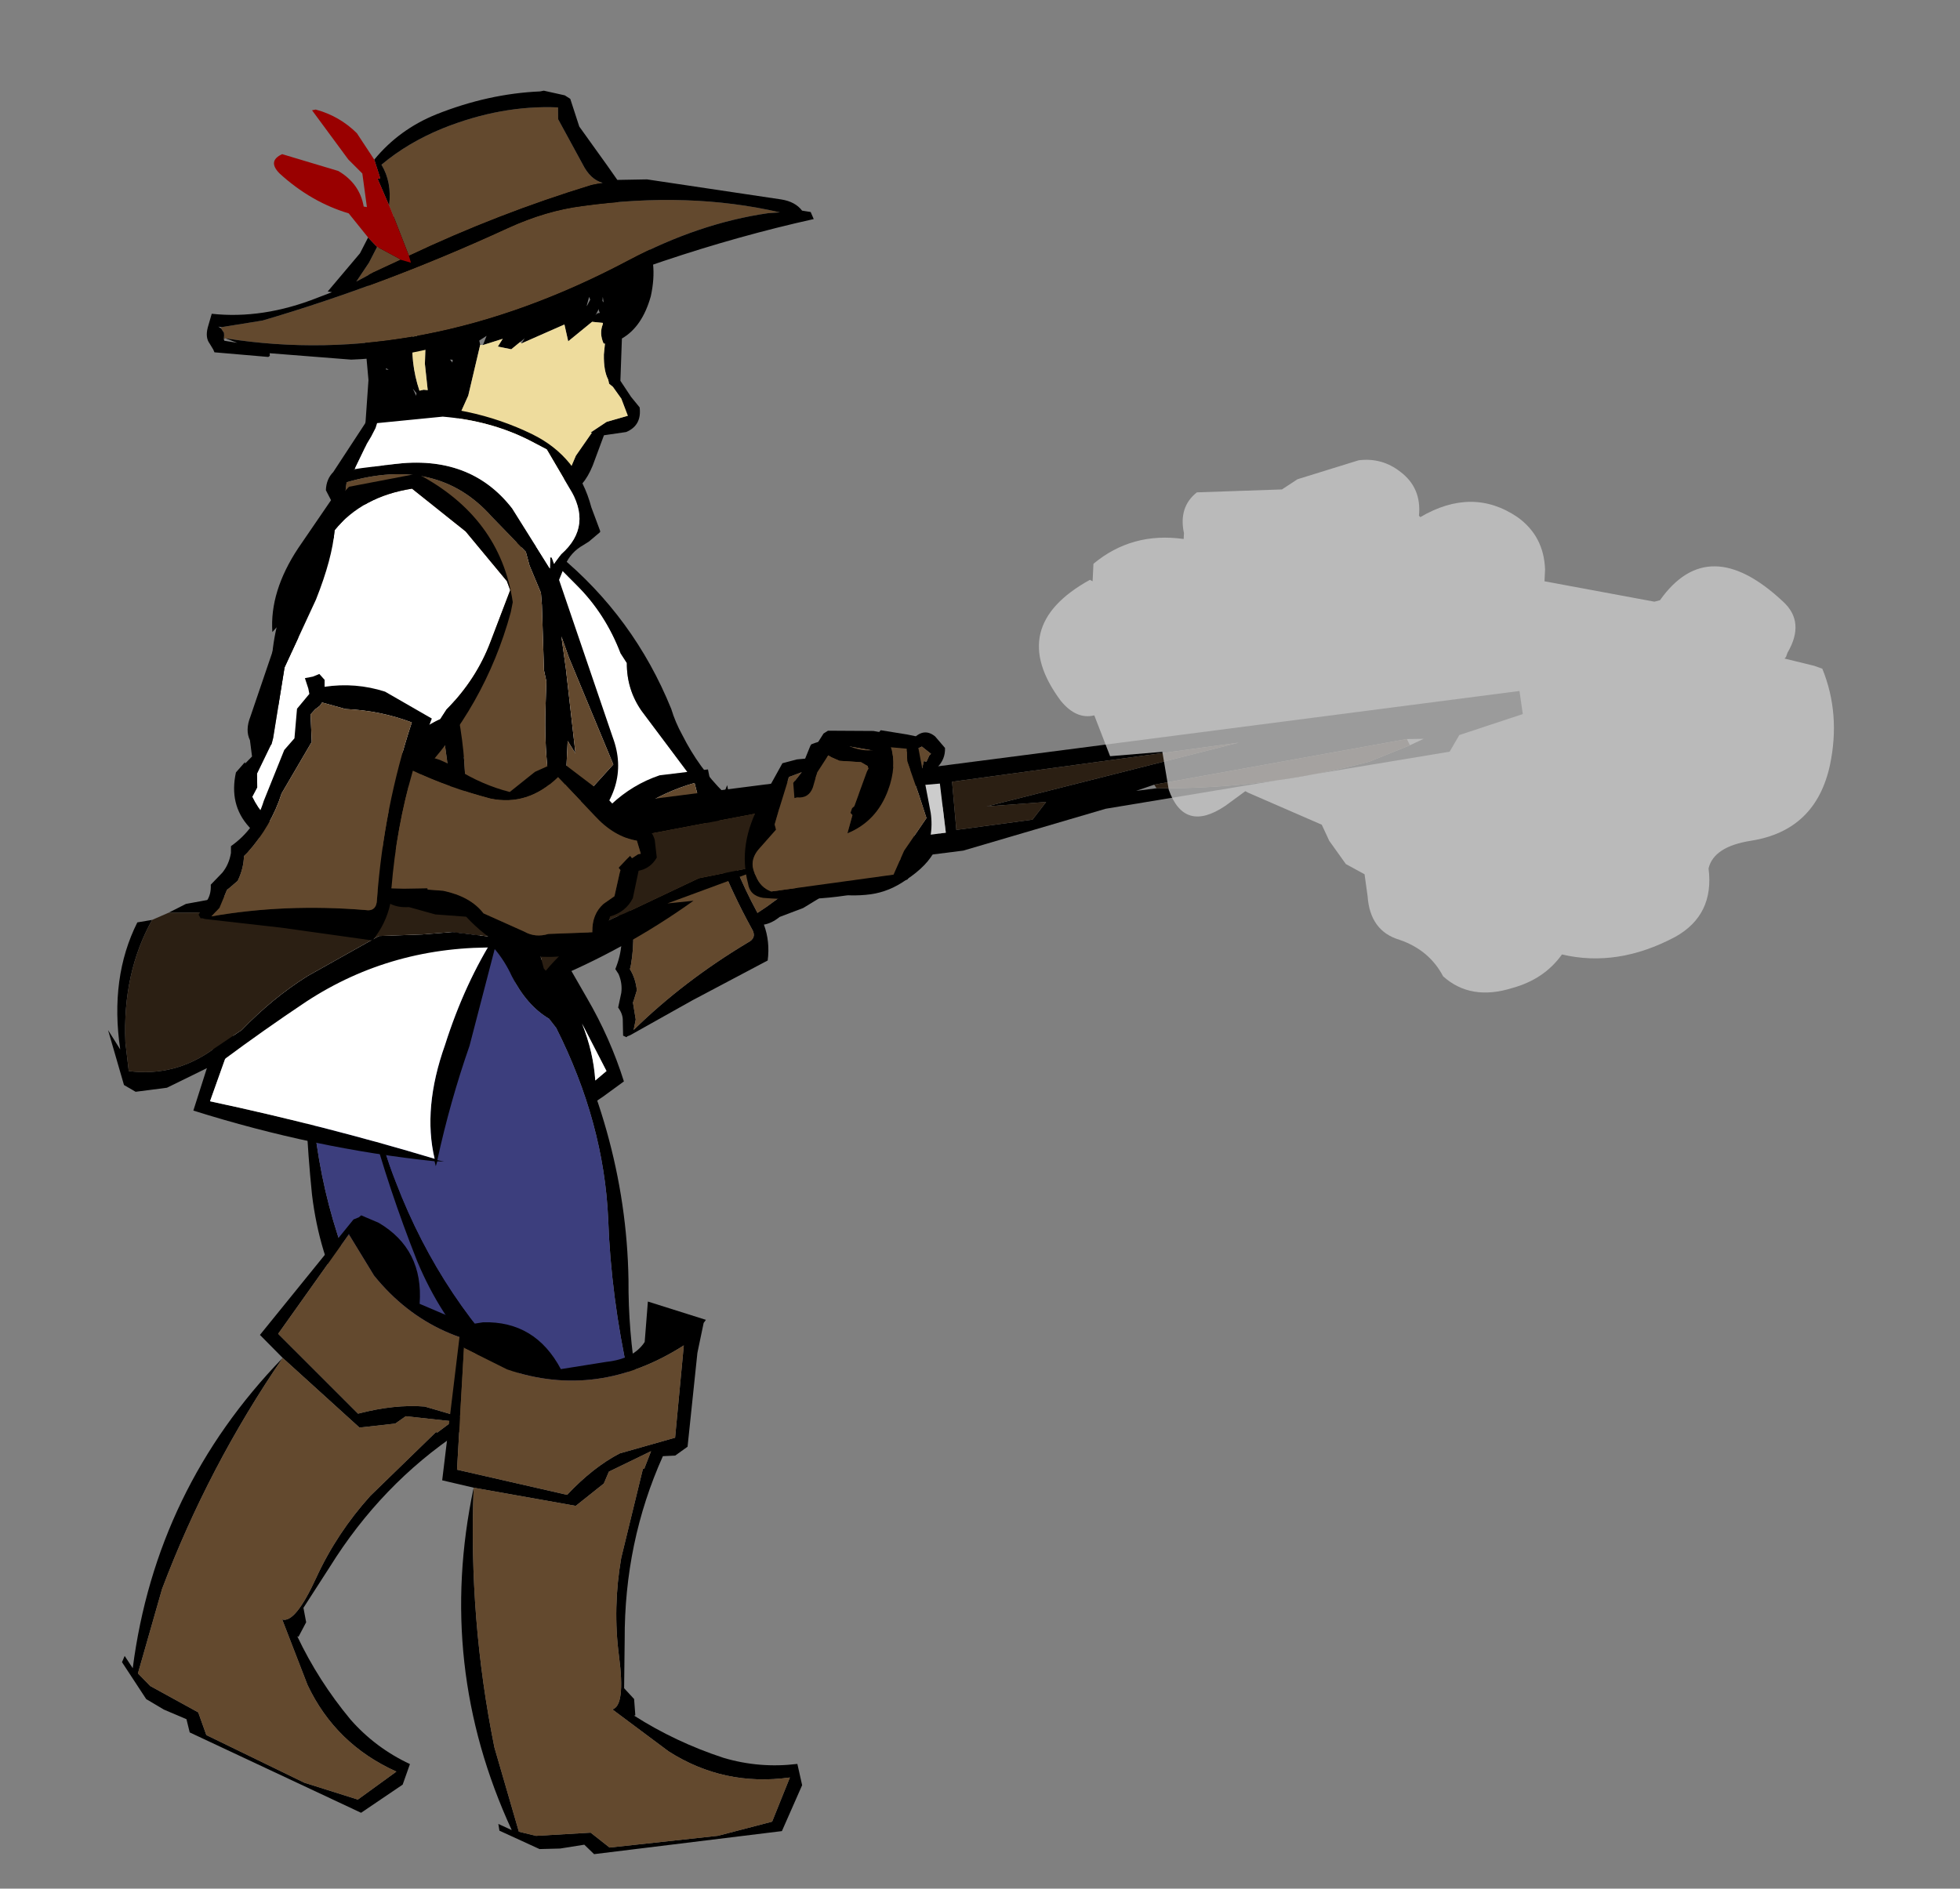 <?xml version="1.0" encoding="UTF-8" standalone="no"?>
<svg xmlns:xlink="http://www.w3.org/1999/xlink" height="415.5px" width="431.1px" xmlns="http://www.w3.org/2000/svg">
  <rect width="100%" height="100%" fill="#808080" stroke="none"/>
  <g transform="matrix(6.0, 0.0, 0.0, 6.0, -3.6, 33.3)">
    <use height="12.7" transform="matrix(0.994, 0.1, -0.1, 0.994, 14.6, -0.5)" width="10.45" xlink:href="#sprite0"/>
    <use height="13.9" transform="matrix(0.212, -0.976, 0.976, 0.212, 13.05, 24.65)" width="11.5" xlink:href="#sprite1"/>
    <use height="17.0" transform="matrix(-0.607, -0.599, 0.655, -0.663, 25.9, 34.85)" width="11.9" xlink:href="#sprite2"/>
    <use height="20.2" transform="matrix(0.998, -0.014, 0.154, 0.996, 10.05, 25.4)" width="8.7" xlink:href="#sprite3"/>
    <use height="20.2" transform="matrix(0.918, 0.391, -0.391, 0.918, 12.05, 38.25)" width="11.55" xlink:href="#sprite4"/>
    <use height="20.2" transform="matrix(0.954, -0.287, 0.418, 0.914, 10.5, 28.9)" width="8.7" xlink:href="#sprite3"/>
    <use height="20.2" transform="matrix(0.985, -0.157, 0.157, 0.985, 15.7, 43.35)" width="11.55" xlink:href="#sprite4"/>
    <use height="30.95" transform="matrix(0.999, 0.032, -0.028, 0.899, 8.5, 9.1)" width="15.75" xlink:href="#sprite5"/>
    <use height="13.9" transform="matrix(0.976, -0.208, 0.208, 0.976, 7.05, 13.65)" width="11.5" xlink:href="#sprite1"/>
    <use height="6.45" transform="matrix(0.965, -0.255, 0.255, 0.965, 3.605, 28.601)" width="53.3" xlink:href="#sprite6"/>
    <use height="17.0" transform="matrix(-0.19, -0.978, 0.978, -0.19, 8.65, 31.95)" width="11.9" xlink:href="#sprite2"/>
    <use height="18.25" transform="matrix(1.004, 0.0, -0.052, 1.069, 39.011, 11.327)" width="29.2" xlink:href="#shape7"/>
    <use height="12.25" transform="matrix(0.785, 0.125, -0.337, 0.91, 11.9, -3.6)" width="25.0" xlink:href="#sprite7"/>
  </g>
  <defs>
    <g id="sprite0" transform="matrix(1.0, 0.0, 0.0, 1.0, 0.0, 0.0)">
      <use height="12.7" transform="matrix(1.0, 0.0, 0.0, 1.0, 0.0, 0.0)" width="10.45" xlink:href="#shape0"/>
    </g>
    <g id="shape0" transform="matrix(1.0, 0.0, 0.0, 1.0, 0.0, 0.0)">
      <path d="M3.5 0.55 L3.55 0.5 Q3.9 0.85 4.1 0.4 L4.35 0.1 4.45 0.1 4.7 0.0 5.05 0.2 5.05 0.45 5.15 0.45 8.2 0.9 8.3 0.9 8.4 1.1 8.4 1.25 Q9.15 1.55 9.75 2.2 L9.95 2.65 Q10.55 3.5 10.4 4.8 10.2 5.95 9.5 6.45 L9.6 8.0 10.05 8.55 10.4 8.9 Q10.55 9.55 10.0 9.85 L9.2 10.05 8.9 11.2 Q8.65 12.05 8.1 12.35 L7.9 12.7 Q5.45 12.5 3.45 11.2 L3.4 11.25 3.4 11.15 3.35 11.1 3.25 11.0 3.0 11.1 2.6 11.05 2.55 11.05 2.45 11.4 2.15 11.65 2.05 11.6 1.8 11.55 1.75 11.55 1.65 11.75 1.3 12.0 1.2 11.8 1.2 11.75 0.55 12.4 Q0.25 12.25 0.35 12.0 L0.55 11.65 0.55 11.5 0.55 11.4 0.45 11.3 0.35 11.2 0.45 10.55 0.4 8.9 0.15 7.6 Q0.05 6.7 0.2 6.05 -0.05 5.45 0.05 4.6 L0.45 3.55 Q0.45 3.15 0.85 2.7 1.65 1.7 2.9 1.15 L2.95 1.25 2.95 1.2 3.25 0.9 3.25 0.85 3.5 0.55 M4.35 7.2 L4.1 9.1 3.55 10.75 3.95 10.9 4.45 11.4 7.65 12.25 Q7.65 12.0 7.8 11.85 L8.0 11.7 8.25 10.9 8.75 10.0 8.7 10.0 9.25 9.55 10.0 9.25 9.7 8.65 9.35 8.25 9.2 8.15 9.15 8.0 Q8.95 7.7 8.9 7.1 L8.9 6.7 8.85 6.7 Q8.65 6.35 8.75 6.0 L8.75 5.95 8.6 5.95 8.35 5.95 7.55 6.75 7.35 6.15 5.85 7.0 5.95 6.8 5.8 6.95 5.5 7.25 5.0 7.2 5.15 6.9 4.45 7.2 4.55 6.85 4.3 7.05 4.35 7.2 M8.7 5.2 L8.65 5.0 8.65 5.15 8.7 5.2 M8.15 5.05 L8.1 5.35 8.1 5.4 8.2 5.15 8.15 5.05 M8.55 5.45 L8.45 5.7 Q8.5 5.6 8.6 5.6 L8.55 5.5 8.55 5.45 M2.0 6.95 L1.85 6.7 1.85 7.0 Q1.85 8.1 2.3 9.1 L2.45 9.05 2.6 9.05 2.4 8.1 2.35 7.35 2.0 7.1 2.0 6.95 M4.0 6.8 L4.05 6.75 4.0 6.75 4.0 6.8 M3.4 7.95 L3.4 7.85 3.3 7.85 3.4 7.95 M2.2 9.2 L2.05 9.05 2.2 9.3 2.2 9.2 M1.0 8.4 L1.0 8.45 1.1 8.45 1.0 8.4 M1.1 10.85 L1.15 10.85 1.1 10.75 1.1 10.85" fill="#000000" fill-rule="evenodd" stroke="none"/>
      <path d="M5.85 7.0 L7.35 6.15 7.55 6.75 8.35 5.95 8.6 5.95 8.75 5.95 8.75 6.0 Q8.65 6.35 8.85 6.7 L8.9 6.7 8.9 7.1 Q8.95 7.7 9.15 8.0 L9.2 8.15 9.35 8.25 9.7 8.65 10.0 9.25 9.25 9.55 8.7 10.0 8.75 10.0 8.25 10.9 8.0 11.7 7.8 11.85 Q7.65 12.0 7.65 12.25 L4.45 11.4 3.95 10.9 3.55 10.75 4.1 9.1 4.35 7.2 4.45 7.2 5.15 6.9 5.0 7.2 5.5 7.25 5.8 6.95 5.85 7.0 M1.85 7.0 L2.0 6.95 2.0 7.1 2.35 7.35 2.4 8.1 2.6 9.05 2.45 9.05 2.3 9.1 Q1.85 8.1 1.85 7.0" fill="#eedc9d" fill-rule="evenodd" stroke="none"/>
    </g>
    <g id="sprite1" transform="matrix(1.0, 0.0, 0.0, 1.0, 0.0, 0.0)">
      <use height="13.9" transform="matrix(1.0, 0.0, 0.0, 1.0, 0.0, 0.0)" width="11.5" xlink:href="#shape1"/>
    </g>
    <g id="shape1" transform="matrix(1.0, 0.0, 0.0, 1.0, 0.0, 0.0)">
      <path d="M5.65 1.45 Q6.9 0.45 8.75 0.55 L10.35 2.5 11.45 4.6 11.5 4.95 10.4 6.65 Q9.6 7.9 8.3 8.75 L8.0 9.05 Q7.05 9.25 6.4 9.95 L3.8 12.95 3.6 13.35 Q2.45 12.85 1.55 11.95 0.85 11.25 0.65 10.4 L0.9 10.1 1.0 9.6 1.7 8.7 1.75 8.65 1.85 8.45 2.8 6.0 4.45 3.8 Q5.35 2.45 5.65 1.45" fill="#ffffff" fill-rule="evenodd" stroke="none"/>
      <path d="M6.5 0.0 L8.9 0.05 9.05 0.05 Q11.7 2.25 11.5 5.4 L11.35 5.75 Q9.7 8.95 6.7 11.0 6.25 11.25 5.85 11.6 4.8 12.45 4.1 13.55 L4.4 13.6 3.95 13.8 3.9 13.85 3.85 13.85 2.6 13.7 Q1.1 12.9 0.3 11.45 -0.25 10.5 0.25 9.4 L0.65 9.1 0.65 9.15 0.8 9.05 0.95 8.95 1.0 8.35 Q0.9 7.95 1.2 7.5 L3.05 4.4 3.6 3.55 4.45 2.4 Q4.4 1.95 4.8 1.75 L5.2 1.2 5.25 0.9 5.35 0.85 6.0 0.35 6.5 0.0 M5.65 1.45 Q5.35 2.45 4.45 3.8 L2.8 6.0 1.85 8.45 1.75 8.65 1.7 8.7 1.0 9.6 0.9 10.1 0.65 10.4 Q0.85 11.25 1.55 11.95 2.45 12.85 3.6 13.35 L3.8 12.95 6.4 9.95 Q7.05 9.25 8.0 9.05 L8.3 8.75 Q9.6 7.9 10.4 6.65 L11.5 4.95 11.45 4.6 10.35 2.5 8.75 0.55 Q6.9 0.45 5.65 1.45" fill="#000000" fill-rule="evenodd" stroke="none"/>
    </g>
    <g id="sprite2" transform="matrix(1.0, 0.0, 0.0, 1.0, 0.0, 0.0)">
      <use height="17.0" transform="matrix(1.0, 0.0, 0.0, 1.0, 0.0, 0.0)" width="11.9" xlink:href="#shape2"/>
    </g>
    <g id="shape2" transform="matrix(1.0, 0.0, 0.0, 1.0, 0.0, 0.0)">
      <path d="M5.85 2.05 Q5.4 1.95 5.0 1.65 L4.8 1.3 4.75 1.2 4.15 0.8 3.9 0.45 Q3.85 3.2 3.05 6.05 2.9 6.45 3.35 6.55 6.65 7.45 9.5 9.05 10.15 8.0 10.45 6.75 L10.85 5.95 10.75 5.85 10.65 5.65 10.5 5.45 9.5 5.3 7.85 3.85 Q6.75 3.25 5.95 2.2 L5.85 2.05 M6.3 1.65 Q6.75 2.65 7.7 3.15 L9.4 4.25 9.75 4.7 10.8 5.0 11.25 5.55 11.45 5.55 11.85 5.5 11.85 5.8 11.9 6.05 11.65 6.2 11.4 6.15 Q11.35 7.3 10.8 8.3 L9.5 9.8 8.2 9.0 Q8.2 9.65 7.5 10.35 6.75 11.15 6.3 12.1 L6.85 13.15 7.05 14.0 7.0 14.2 5.6 15.45 4.15 16.35 Q4.15 16.95 3.55 17.0 L2.9 16.95 Q2.55 16.65 2.55 16.2 L1.6 15.8 Q1.15 15.45 1.1 14.85 -0.35 14.15 0.1 12.2 0.25 11.4 0.75 10.8 1.3 10.15 2.1 9.65 L2.4 8.55 2.85 7.65 Q2.9 7.25 3.1 7.0 2.4 6.7 1.9 6.1 L3.0 2.9 3.85 0.2 3.9 0.1 3.9 0.0 3.9 0.05 4.05 0.0 4.5 0.4 Q4.7 0.6 5.05 0.65 L5.4 1.15 Q5.65 1.45 6.05 1.6 L6.3 1.65 M3.55 7.6 L3.4 8.45 3.35 8.45 3.2 9.0 Q2.8 9.95 2.1 10.3 L1.15 11.65 Q0.85 12.0 0.9 12.5 L0.65 14.1 Q1.3 14.2 1.6 14.7 L1.8 15.15 2.6 15.5 2.7 15.55 2.8 15.5 3.05 15.85 3.15 16.0 3.05 16.05 3.15 16.3 3.15 16.4 3.65 16.35 Q3.95 15.55 4.85 15.0 L6.5 13.95 Q5.65 12.65 6.2 11.35 6.9 9.9 7.75 8.75 5.8 7.75 3.65 7.15 L3.55 7.6" fill="#000000" fill-rule="evenodd" stroke="none"/>
      <path d="M5.85 2.05 L5.95 2.2 Q6.75 3.25 7.85 3.85 L9.5 5.3 10.5 5.45 10.65 5.65 10.75 5.85 10.85 5.95 10.45 6.75 Q10.15 8.0 9.5 9.05 6.65 7.45 3.35 6.55 2.9 6.45 3.05 6.05 3.85 3.2 3.9 0.45 L4.15 0.8 4.75 1.2 4.8 1.3 5.0 1.65 Q5.4 1.95 5.85 2.05 M3.55 7.6 L3.65 7.15 Q5.8 7.75 7.75 8.75 6.9 9.9 6.2 11.35 5.65 12.65 6.5 13.95 L4.85 15.0 Q3.95 15.55 3.65 16.35 L3.15 16.4 3.15 16.3 3.05 16.05 3.15 16.0 3.05 15.85 2.8 15.5 2.7 15.55 2.6 15.5 1.8 15.15 1.6 14.7 Q1.3 14.2 0.65 14.1 L0.9 12.5 Q0.85 12.0 1.15 11.65 L2.1 10.3 Q2.8 9.95 3.2 9.0 L3.35 8.45 3.4 8.45 3.55 7.6" fill="#63492e" fill-rule="evenodd" stroke="none"/>
    </g>
    <g id="sprite3" transform="matrix(1.0, 0.0, 0.0, 1.0, 0.0, 0.0)">
      <use height="20.2" transform="matrix(1.0, 0.0, 0.0, 1.0, 0.0, 0.0)" width="8.7" xlink:href="#shape3"/>
    </g>
    <g id="shape3" transform="matrix(1.0, 0.0, 0.0, 1.0, 0.0, 0.0)">
      <path d="M6.9 1.6 L6.6 0.95 5.9 0.45 Q5.55 0.1 4.95 0.45 0.8 4.25 0.5 9.9 0.2 14.6 1.95 18.55 L2.8 19.75 Q4.2 19.9 5.35 19.25 6.0 16.2 7.1 13.45 8.45 10.0 8.3 6.15 L8.2 5.75 Q7.65 5.05 7.6 3.85 7.6 2.6 6.9 1.6 M4.75 0.0 Q8.25 0.65 8.6 4.55 9.1 10.45 6.85 15.8 6.05 17.6 5.55 19.5 L5.5 19.85 4.6 20.0 2.65 20.15 Q-0.15 17.25 0.0 12.9 0.15 10.05 0.6 7.35 1.4 2.9 4.75 0.0" fill="#000000" fill-rule="evenodd" stroke="none"/>
      <path d="M6.9 1.6 Q7.6 2.6 7.6 3.85 7.65 5.05 8.2 5.75 L8.3 6.15 Q8.45 10.0 7.1 13.45 6.0 16.2 5.35 19.25 4.2 19.9 2.8 19.75 L1.95 18.55 Q0.2 14.6 0.5 9.9 0.8 4.25 4.95 0.45 5.55 0.1 5.9 0.45 L6.6 0.95 6.9 1.6" fill="#3c3e7d" fill-rule="evenodd" stroke="none"/>
    </g>
    <g id="sprite4" transform="matrix(1.0, 0.0, 0.0, 1.0, 0.0, 0.0)">
      <use height="20.2" transform="matrix(1.0, 0.0, 0.0, 1.0, 0.0, 0.0)" width="11.55" xlink:href="#shape4"/>
    </g>
    <g id="shape4" transform="matrix(1.0, 0.0, 0.0, 1.0, 0.0, 0.0)">
      <path d="M1.9 0.1 L1.95 0.0 2.65 0.0 Q4.55 0.25 5.2 2.15 L6.1 2.15 6.9 2.15 Q7.9 2.2 8.4 1.65 L8.75 0.2 10.75 1.2 10.65 1.3 10.25 2.35 9.35 5.7 8.85 5.95 8.4 5.9 Q6.5 8.8 5.95 12.35 L5.65 14.1 5.95 14.55 5.9 15.15 5.85 15.15 Q7.2 16.35 8.85 17.2 10.1 17.8 11.5 17.85 L11.55 18.65 10.55 20.2 3.6 19.95 3.3 19.55 2.4 19.55 1.65 19.45 0.3 18.55 0.3 18.3 0.75 18.6 Q-1.05 12.2 1.35 5.95 L0.25 5.5 1.75 0.25 1.9 0.1 M1.8 0.85 L0.85 5.2 4.7 6.75 Q5.8 5.9 6.85 5.55 L8.95 5.3 9.8 2.0 Q6.35 3.5 3.25 1.85 L1.85 0.85 1.8 0.8 1.8 0.85 M11.15 18.3 Q8.7 18.25 6.9 16.65 L5.1 14.8 Q5.6 14.75 5.65 12.9 5.7 11.1 6.3 9.35 L7.6 6.25 7.65 6.25 8.0 5.65 6.35 6.15 6.1 6.55 4.95 7.2 1.35 5.95 Q0.4 10.7 0.6 15.5 L1.0 18.7 1.6 18.95 3.6 19.15 4.2 19.8 8.2 20.0 10.25 19.8 11.15 18.3" fill="#000000" fill-rule="evenodd" stroke="none"/>
      <path d="M1.85 0.85 L3.25 1.85 Q6.35 3.5 9.8 2.0 L8.95 5.3 6.85 5.55 Q5.8 5.9 4.7 6.75 L0.85 5.2 1.8 0.85 1.85 0.85 M11.15 18.3 L10.25 19.8 8.2 20.0 4.2 19.8 3.6 19.15 1.6 18.95 1.0 18.7 0.6 15.5 Q0.4 10.7 1.35 5.95 L4.95 7.2 6.1 6.55 6.35 6.15 8.0 5.65 7.65 6.25 7.6 6.25 6.3 9.35 Q5.7 11.1 5.65 12.9 5.6 14.75 5.1 14.8 L6.9 16.65 Q8.7 18.25 11.15 18.3" fill="#63492e" fill-rule="evenodd" stroke="none"/>
    </g>
    <g id="sprite5" transform="matrix(1.0, 0.0, 0.0, 1.0, 0.0, 0.0)">
      <use height="30.95" transform="matrix(1.0, 0.0, 0.0, 1.0, 0.0, 0.0)" width="15.75" xlink:href="#shape5"/>
    </g>
    <g id="shape5" transform="matrix(1.0, 0.0, 0.0, 1.0, 0.0, 0.0)">
      <path d="M13.85 5.3 L13.65 5.45 Q13.2 5.75 13.0 6.3 L12.8 6.9 14.95 13.25 Q15.7 15.3 14.0 17.15 L12.95 18.1 12.65 19.45 12.35 20.65 12.7 20.55 12.55 20.75 14.3 23.9 Q15.2 25.5 15.75 27.25 L15.0 27.9 14.75 28.1 14.7 28.6 14.5 28.15 14.3 27.7 13.3 25.1 11.35 21.35 11.0 21.35 10.05 26.0 Q9.4 28.3 9.0 30.7 L9.25 30.75 9.0 30.75 8.95 30.95 8.9 30.75 Q4.5 30.4 0.0 29.0 L1.0 25.1 Q1.55 22.6 3.1 20.75 L2.7 20.6 Q2.1 19.85 2.4 18.95 L2.75 17.25 Q2.8 16.65 3.25 16.4 L3.4 16.45 3.65 16.55 3.7 16.65 3.75 16.75 3.75 16.85 3.75 16.95 3.95 16.95 Q3.7 14.55 2.6 12.25 L2.35 10.95 Q2.35 10.05 2.5 9.2 L2.35 9.4 Q2.2 7.75 3.2 5.95 L4.35 3.95 4.15 3.55 Q4.15 3.1 4.4 2.8 L5.5 0.8 Q5.8 0.1 6.6 0.0 9.35 -0.15 11.65 1.0 13.35 1.85 13.9 3.9 L14.25 4.85 14.25 4.9 13.85 5.3 M13.25 16.7 L13.85 15.85 15.0 14.35 13.25 10.05 12.95 9.2 13.15 10.5 13.6 13.95 13.3 13.45 13.25 16.7 M12.45 6.45 L12.45 6.0 12.5 6.0 12.6 6.25 12.85 5.85 Q14.0 4.65 13.05 3.1 L12.2 1.6 11.55 1.25 Q10.1 0.5 8.35 0.4 L5.95 0.75 5.9 0.95 5.75 1.3 5.6 1.6 5.2 2.6 5.15 2.7 5.2 2.65 5.45 2.6 6.6 2.4 Q9.4 1.9 11.0 4.05 L12.45 6.45 12.45 6.5 12.45 6.45 M5.35 3.45 L5.6 3.45 5.75 3.5 5.9 3.6 Q7.9 7.25 8.95 11.25 9.95 14.95 9.45 18.6 L11.5 18.35 13.05 16.9 Q12.45 14.8 12.45 12.15 L12.45 11.05 12.35 10.6 12.2 7.95 12.15 7.45 11.7 6.35 11.55 5.8 10.25 4.4 Q8.2 2.0 4.9 3.2 L4.85 3.8 5.35 3.45 M3.0 8.45 L3.0 9.3 3.15 9.35 3.55 9.95 4.15 10.65 4.3 10.9 4.35 10.95 4.55 11.0 4.9 11.1 5.1 11.25 Q6.35 11.0 7.3 9.95 L7.85 9.55 Q7.0 6.6 5.55 4.0 5.15 4.15 4.9 4.6 L4.65 5.1 4.15 6.35 3.0 8.45 M5.5 11.55 L7.05 12.3 Q8.15 12.65 8.75 13.35 L8.5 12.05 8.05 10.1 7.05 11.15 Q6.25 11.7 5.5 11.55 M5.0 12.0 Q3.6 11.2 3.05 10.2 L3.55 12.85 4.5 17.0 4.55 17.3 4.6 17.4 8.15 18.45 9.25 18.6 Q9.2 16.2 8.8 13.75 6.95 13.15 5.0 12.0 M11.9 18.9 L10.7 19.2 10.0 19.25 10.05 20.1 10.15 21.0 11.8 20.75 Q11.7 20.25 11.75 19.6 L11.9 18.9 M9.25 19.25 L6.95 18.85 6.35 18.45 Q5.2 18.5 4.35 17.95 L3.95 18.1 3.95 17.55 3.5 17.35 3.2 17.3 Q3.05 17.55 3.05 17.85 L3.1 18.6 2.9 19.35 2.85 19.75 Q5.95 21.25 9.4 21.1 9.2 20.8 9.15 20.3 L9.25 19.45 9.25 19.25 M9.9 21.45 L3.9 20.95 Q3.95 21.55 3.05 22.45 2.15 23.3 1.8 24.45 L0.6 28.6 Q4.85 29.45 8.9 30.65 8.4 28.6 9.15 26.0 9.8 23.45 10.9 21.4 L10.3 21.45 10.3 21.5 9.9 21.45 M12.35 21.0 L12.3 21.5 12.25 21.6 11.95 21.2 11.45 21.3 12.85 22.65 Q12.45 21.7 12.5 20.85 L12.35 21.0 M15.1 26.85 L14.15 24.95 Q14.6 26.1 14.7 27.25 L15.1 26.85" fill="#000000" fill-rule="evenodd" stroke="none"/>
      <path d="M13.25 16.7 L13.3 13.45 13.6 13.95 13.15 10.5 12.95 9.2 13.25 10.05 15.0 14.35 13.85 15.85 13.25 16.7 M5.35 3.45 L4.85 3.8 4.9 3.2 Q8.2 2.0 10.25 4.4 L11.55 5.8 11.7 6.35 12.15 7.45 12.2 7.95 12.35 10.6 12.45 11.05 12.45 12.15 Q12.45 14.8 13.05 16.9 L11.5 18.35 9.45 18.6 Q9.95 14.95 8.95 11.25 7.9 7.25 5.9 3.6 L5.75 3.5 5.6 3.45 5.35 3.45 M5.0 12.0 Q6.95 13.15 8.8 13.75 9.2 16.2 9.25 18.6 L8.15 18.45 4.6 17.4 4.55 17.3 4.5 17.0 3.55 12.85 3.05 10.2 Q3.6 11.2 5.0 12.0 M5.5 11.55 Q6.25 11.7 7.05 11.15 L8.05 10.1 8.5 12.05 8.75 13.35 Q8.15 12.65 7.05 12.3 L5.5 11.55 M9.25 19.25 L9.25 19.45 9.15 20.3 Q9.2 20.8 9.4 21.1 5.95 21.25 2.85 19.75 L2.9 19.35 3.1 18.6 3.05 17.85 Q3.05 17.55 3.2 17.3 L3.5 17.35 3.95 17.55 3.95 18.1 4.35 17.95 Q5.2 18.5 6.35 18.45 L6.95 18.85 9.25 19.25" fill="#63492e" fill-rule="evenodd" stroke="none"/>
      <path d="M5.2 2.6 L5.6 1.6 5.75 1.3 5.9 0.95 5.95 0.75 8.35 0.4 Q10.1 0.5 11.55 1.25 L12.2 1.6 13.05 3.1 Q14.0 4.65 12.85 5.85 L12.6 6.25 12.5 6.0 12.45 6.0 12.45 6.45 11.0 4.05 Q9.4 1.9 6.6 2.4 L5.45 2.6 5.2 2.65 5.2 2.6 M3.0 8.45 L4.15 6.35 4.65 5.1 4.9 4.6 Q5.15 4.15 5.55 4.0 7.0 6.6 7.85 9.55 L7.3 9.95 Q6.35 11.0 5.1 11.25 L4.9 11.1 4.55 11.0 4.35 10.95 4.3 10.9 4.15 10.65 3.55 9.95 3.15 9.35 3.0 9.3 3.0 8.45 M15.1 26.85 L14.7 27.25 Q14.6 26.1 14.15 24.95 L15.1 26.85 M12.35 21.0 L12.5 20.85 Q12.45 21.7 12.85 22.65 L11.45 21.3 11.95 21.2 12.25 21.6 12.3 21.5 12.35 21.0 M9.9 21.45 L10.3 21.5 10.3 21.45 10.9 21.4 Q9.8 23.45 9.15 26.0 8.4 28.6 8.9 30.65 4.85 29.45 0.6 28.6 L1.8 24.45 Q2.15 23.3 3.05 22.45 3.95 21.55 3.9 20.95 L9.9 21.45" fill="#ffffff" fill-rule="evenodd" stroke="none"/>
      <path d="M11.9 18.9 L11.75 19.6 Q11.7 20.25 11.8 20.75 L10.15 21.0 10.05 20.1 10.0 19.25 10.7 19.2 11.9 18.9" fill="#666666" fill-rule="evenodd" stroke="none"/>
    </g>
    <g id="sprite6" transform="matrix(1.0, 0.0, 0.0, 1.0, -3.3, -1.65)">
      <use height="6.45" transform="matrix(1.0, 0.0, 0.0, 1.0, 3.3, 1.65)" width="53.3" xlink:href="#shape6"/>
    </g>
    <g id="shape6" transform="matrix(1.0, 0.0, 0.0, 1.0, -3.3, -1.65)">
      <path d="M6.55 1.8 L7.25 1.65 Q10.75 1.95 14.2 1.75 L17.7 1.85 17.75 1.85 22.15 1.95 33.55 3.45 33.5 3.3 33.95 3.65 56.6 6.6 56.5 7.45 54.05 7.6 53.55 8.1 40.8 6.9 35.35 7.05 30.85 6.45 27.5 5.85 24.35 6.15 25.3 6.3 Q22.4 7.4 19.3 7.8 L19.05 7.45 18.55 6.3 18.0 6.15 Q14.2 5.05 10.6 6.25 8.85 6.85 7.1 7.55 L4.85 8.0 3.7 7.85 3.35 7.5 3.3 5.4 3.55 6.2 Q3.85 3.55 5.35 1.85 L5.9 1.9 Q4.35 3.5 3.8 6.0 L3.65 7.05 Q5.25 7.7 6.9 7.05 L8.05 6.65 Q9.45 5.8 10.9 5.35 L13.8 4.6 15.35 4.95 16.45 5.15 17.95 5.75 18.35 5.9 19.35 6.5 19.35 7.3 19.35 7.35 19.4 7.4 Q20.95 6.3 22.75 6.1 L25.7 5.55 33.3 6.0 33.5 4.15 17.8 3.05 15.0 3.0 Q10.75 2.95 6.55 1.8 M52.2 7.5 L52.75 7.4 52.15 7.25 42.75 6.5 42.05 6.55 42.8 6.65 Q46.65 7.7 50.6 7.7 L52.2 7.5 M36.6 5.7 L46.15 5.8 35.6 4.5 35.3 6.25 38.1 6.6 38.75 6.1 36.6 5.7 M34.0 4.25 L33.75 6.1 34.9 6.25 35.15 4.45 34.0 4.25" fill="#000000" fill-rule="evenodd" stroke="none"/>
      <path d="M5.9 1.9 L6.55 1.8 Q10.75 2.95 15.0 3.0 L17.8 3.05 33.5 4.15 33.3 6.0 25.7 5.55 22.75 6.1 Q20.95 6.3 19.4 7.4 L19.35 7.3 19.35 6.5 18.35 5.9 17.95 5.75 16.45 5.15 15.35 4.95 13.8 4.6 10.9 5.35 Q9.45 5.8 8.05 6.65 L6.9 7.05 Q5.25 7.7 3.65 7.05 L3.8 6.0 Q4.35 3.5 5.9 1.9 M52.15 7.25 L52.2 7.5 50.6 7.7 Q46.65 7.7 42.8 6.65 L42.75 6.5 52.15 7.25 M36.6 5.7 L38.75 6.1 38.1 6.6 35.3 6.25 35.6 4.5 46.15 5.8 36.6 5.7" fill="#2b1f13" fill-rule="evenodd" stroke="none"/>
      <path d="M34.0 4.25 L35.15 4.45 34.9 6.25 33.75 6.1 34.0 4.25" fill="#cccccc" fill-rule="evenodd" stroke="none"/>
      <path d="M34.0 2.2 L34.45 2.4 34.75 2.55 34.55 5.4 Q34.45 6.3 33.8 7.0 L33.15 7.5 33.1 7.55 32.45 7.6 Q30.2 7.7 27.8 6.85 27.35 6.65 27.4 6.2 27.4 4.7 28.6 3.45 L29.75 2.25 30.3 2.25 30.6 2.3 30.9 1.9 30.95 1.85 Q31.65 1.75 32.2 2.2 32.65 2.6 33.2 2.65 L33.4 2.35 33.4 2.1 33.55 2.0 34.0 2.2 M33.75 2.7 Q33.8 3.4 33.25 4.2 32.55 5.2 31.4 5.35 L31.75 4.75 31.7 4.65 31.8 4.5 31.9 4.45 32.7 3.3 32.75 3.25 32.75 3.15 32.55 2.95 31.8 2.7 31.55 2.5 31.45 2.4 30.9 2.9 30.6 3.4 Q30.35 3.75 29.95 3.6 L29.85 3.6 29.95 3.05 30.35 2.75 29.85 2.8 29.7 3.05 29.2 3.85 28.9 4.35 28.9 4.55 28.15 5.05 Q27.6 5.4 27.75 6.0 27.8 6.45 28.15 6.7 L32.65 7.25 33.25 6.5 34.35 5.55 34.3 4.65 34.2 3.35 34.3 2.9 33.75 2.7" fill="#000000" fill-rule="evenodd" stroke="none"/>
      <path d="M33.75 2.7 L34.3 2.9 34.2 3.35 34.3 4.65 34.35 5.55 33.25 6.5 32.65 7.25 28.15 6.7 Q27.8 6.45 27.75 6.0 27.6 5.4 28.15 5.05 L28.9 4.55 28.9 4.35 29.2 3.85 29.7 3.05 29.85 2.8 30.35 2.75 29.95 3.05 29.85 3.6 29.95 3.6 Q30.35 3.75 30.6 3.4 L30.9 2.9 31.45 2.4 31.55 2.5 31.8 2.7 32.55 2.95 32.75 3.15 32.75 3.25 32.7 3.3 31.9 4.45 31.8 4.5 31.7 4.65 31.75 4.75 31.4 5.35 Q32.55 5.2 33.25 4.2 33.8 3.4 33.75 2.7" fill="#63492e" fill-rule="evenodd" stroke="none"/>
    </g>
    <g id="shape7" transform="matrix(1.0, 0.0, 0.0, 1.0, 15.5, 9.1)">
      <path d="M2.85 -5.35 L2.85 -4.95 6.9 -4.25 7.1 -4.3 Q8.75 -6.65 11.6 -4.25 12.45 -3.55 11.85 -2.5 L11.8 -2.35 11.75 -2.3 12.85 -2.05 13.15 -1.95 Q13.9 -0.4 13.6 1.35 13.2 3.6 10.85 3.95 9.5 4.15 9.35 4.9 9.65 6.5 8.25 7.25 6.2 8.3 4.15 7.85 3.55 8.7 2.4 9.0 0.9 9.45 -0.15 8.6 -0.7 7.7 -1.8 7.35 -2.9 7.05 -3.05 5.85 L-3.2 5.1 -3.9 4.75 -4.55 3.95 -4.85 3.4 -7.6 2.3 -7.7 2.25 -8.4 2.75 Q-9.85 3.7 -10.5 2.2 L-10.8 0.9 -12.7 1.05 -13.35 -0.35 Q-14.0 -0.2 -14.6 -0.85 -16.75 -3.4 -13.75 -5.0 L-13.65 -4.95 -13.65 -5.55 Q-12.3 -6.65 -10.4 -6.4 L-10.4 -6.6 Q-10.65 -7.5 -10.0 -8.0 L-6.9 -8.1 -6.35 -8.45 -4.15 -9.1 Q-3.3 -9.2 -2.6 -8.7 -1.8 -8.15 -1.85 -7.2 L-1.8 -7.15 Q0.05 -8.2 1.75 -7.15 2.75 -6.5 2.85 -5.35" fill="#cccccc" fill-opacity="0.761" fill-rule="evenodd" stroke="none"/>
    </g>
    <g id="sprite7" transform="matrix(1.0, 0.0, 0.0, 1.0, 0.0, 0.0)">
      <use height="12.25" transform="matrix(1.0, 0.0, 0.0, 1.0, 0.0, 0.0)" width="25.0" xlink:href="#shape8"/>
    </g>
    <g id="shape8" transform="matrix(1.0, 0.0, 0.0, 1.0, 0.0, 0.0)">
      <path d="M6.05 5.3 Q5.8 4.4 5.05 3.8 5.85 2.8 7.15 2.05 9.35 0.8 11.9 0.55 L12.1 1.0 13.9 2.55 Q14.5 3.1 15.1 3.15 L14.65 3.3 Q11.0 4.95 7.75 7.1 L6.2 5.45 6.05 5.3 M7.45 7.3 L6.45 7.95 5.85 8.4 6.1 7.6 6.2 6.95 7.3 7.25 7.45 7.3 M0.65 10.95 L2.35 10.45 Q7.15 8.35 11.65 5.45 13.05 4.55 14.6 4.15 19.05 2.95 23.4 3.2 L22.9 3.3 Q20.0 4.1 17.5 5.95 10.2 11.35 1.0 11.35 L0.95 11.4 0.9 11.25 0.85 11.15 0.65 11.0 0.65 10.95" fill="#63492e" fill-rule="evenodd" stroke="none"/>
      <path d="M4.65 3.65 Q5.25 2.35 6.65 1.55 8.6 0.45 10.85 0.05 L11.0 0.0 12.0 0.05 12.3 0.15 13.15 1.15 15.0 2.45 15.7 2.95 17.0 2.75 23.25 2.7 Q23.9 2.7 24.35 3.0 L24.75 3.0 25.0 3.25 Q19.0 5.4 13.3 8.95 10.4 10.8 6.9 11.4 L3.2 11.65 3.25 11.75 3.2 11.8 0.75 11.95 0.65 11.85 0.4 11.65 Q0.1 11.45 0.05 11.05 L0.0 10.5 Q2.35 10.4 4.4 9.25 L4.95 8.95 4.75 8.95 5.55 7.3 5.65 6.65 6.1 6.9 6.2 6.95 6.1 7.6 5.85 8.4 6.45 7.95 7.45 7.3 7.95 7.35 7.75 7.1 Q11.0 4.95 14.65 3.3 L15.1 3.15 Q14.5 3.1 13.9 2.55 L12.1 1.0 11.9 0.55 Q9.35 0.8 7.15 2.05 5.85 2.8 5.05 3.8 5.8 4.4 6.05 5.3 L5.1 4.35 5.2 4.35 5.2 4.3 4.65 3.65 M1.0 11.35 Q10.2 11.35 17.5 5.95 20.0 4.1 22.9 3.3 L23.4 3.2 Q19.05 2.95 14.6 4.15 13.05 4.55 11.65 5.45 7.15 8.35 2.35 10.45 L0.65 10.95 0.5 10.95 0.65 11.0 0.85 11.15 0.9 11.25 0.95 11.4 1.0 11.45 1.6 11.45 1.0 11.35" fill="#000000" fill-rule="evenodd" stroke="none"/>
      <path d="M5.65 6.65 L4.4 5.85 Q2.55 5.65 0.7 4.75 -0.05 4.35 0.5 4.0 L3.25 4.3 Q4.4 4.65 4.95 5.5 L5.1 5.5 4.35 4.25 3.5 3.8 1.1 2.15 1.25 2.1 Q2.4 2.2 3.45 2.75 L4.65 3.65 5.2 4.3 5.2 4.35 5.1 4.35 6.05 5.3 6.2 5.45 7.75 7.1 7.95 7.35 7.45 7.3 7.3 7.25 6.2 6.95 6.1 6.9 5.65 6.65" fill="#990000" fill-rule="evenodd" stroke="none"/>
    </g>
  </defs>
</svg>
